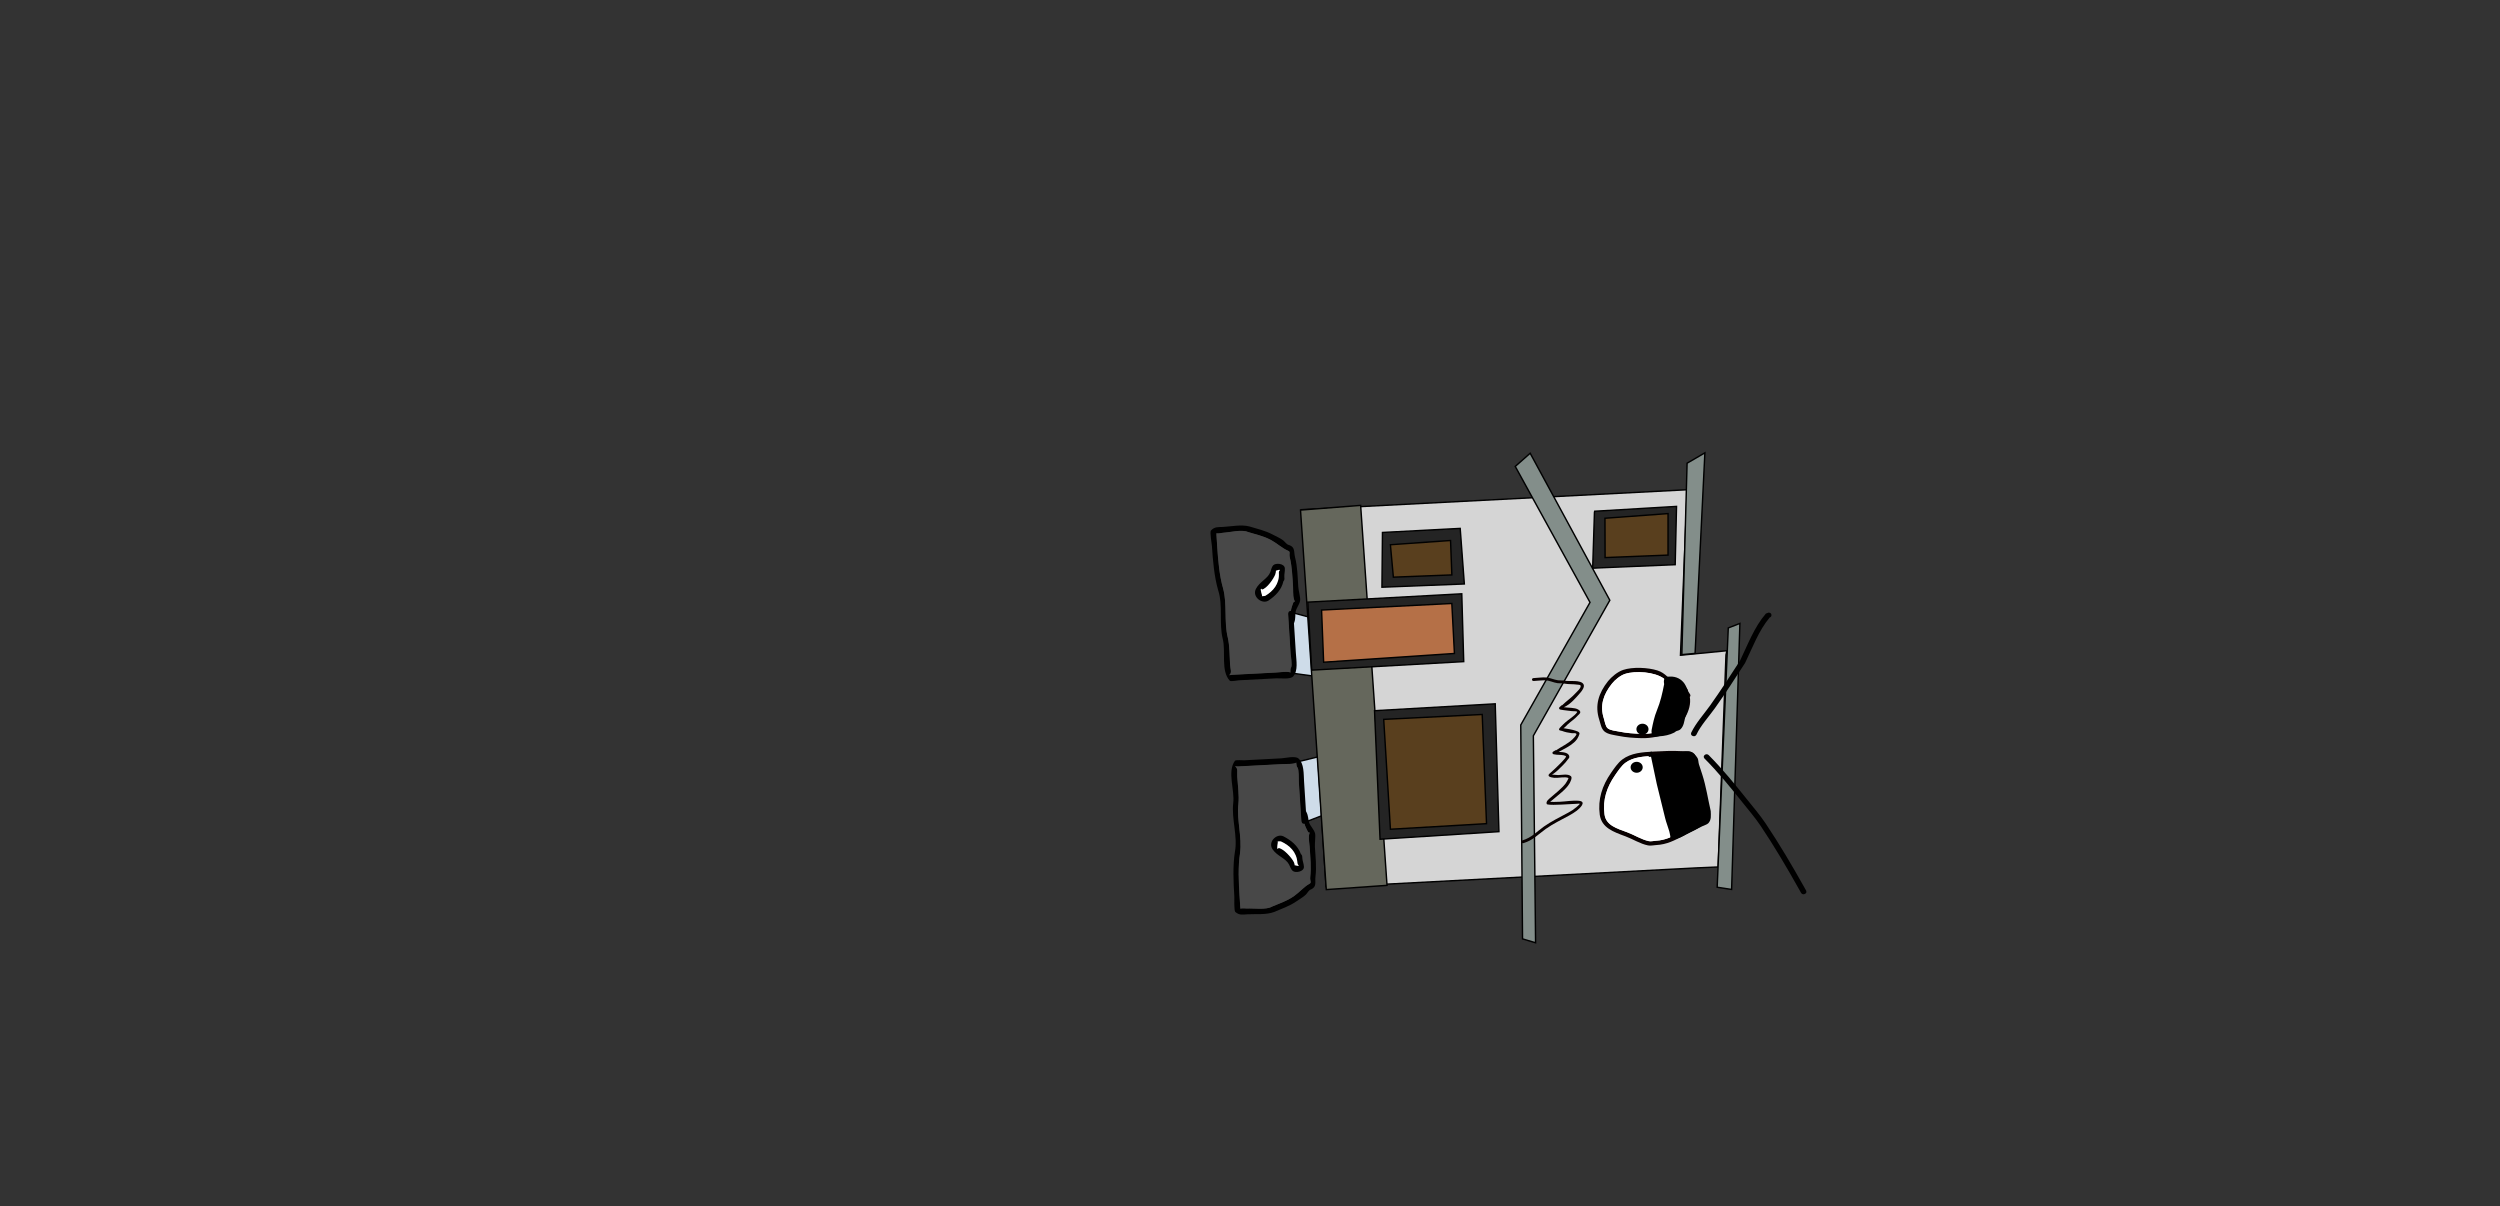 <svg version="1.1" xmlns="http://www.w3.org/2000/svg" xmlns:xlink="http://www.w3.org/1999/xlink" width="1733.093" height="836.336" viewBox="0,0,1733.093,836.336"><rect x="0" y="0" width="1733.093" height="836.336" fill="#333333" stroke="none"/><g transform="translate(546.547,238.168)"><g data-paper-data="{&quot;isPaintingLayer&quot;:true}" stroke-linejoin="miter" stroke-miterlimit="10" stroke-dasharray="" stroke-dashoffset="0" style="mix-blend-mode: normal"><path d="M-546.547,598.168v-836.336h1733.093v836.336z" fill="none" fill-rule="nonzero" stroke="#f00000" stroke-width="0" stroke-linecap="butt"/><g><path d="M347.086,185.934l41.641,11.169l2.742,37.162l-41.655,-5.67z" data-paper-data="{&quot;index&quot;:null}" fill="#cedce9" fill-rule="nonzero" stroke="#000000" stroke-width="1" stroke-linecap="round"/><path d="M348.999,182.285c0.494,-1.314 1.195,-4.418 2.209,-3.127c-0.344,-0.717 -0.77,-1.675 -0.9,-2.189c-0.62,-2.438 -0.362,-5.654 -0.524,-8.195c-0.446,-6.971 -0.633,-13.752 -2.229,-20.439c-0.721,-3.022 0.85,-3.946 -1.483,-4.763c-3.937,-1.732 -7.573,-5.188 -11.561,-7.321c-5.406,-2.891 -10.507,-3.855 -15.849,-5.521c-4.437,-1.97 -12.572,0.251 -17.354,0.501c-1.28,0.067 -3.519,0.802 -4.499,0.264c-0.01,0.587 -0.018,1.154 0.005,1.514c0.153,2.39 0.306,4.78 0.459,7.171c0.608,9.508 1.501,20.545 4.16,29.665c2.907,10.841 0.503,22.883 3.19,33.824c1.38,5.997 1.211,12.621 1.598,18.78c0.196,3.124 1.431,5.744 -0.46,7.219c-0.497,0.388 1.225,-0.064 1.837,-0.096c1.531,-0.08 3.061,-0.16 4.592,-0.241c8.572,-0.449 17.144,-0.899 25.715,-1.348c2.026,-0.106 9.238,-1.079 10.101,0.106c-0.002,-0.231 0.001,-0.492 0.001,-0.635c0.002,-1.272 -0.106,-1.977 0.463,-2.999c0.989,-1.775 -0.215,-7.525 -0.364,-9.853c-0.579,-9.048 -1.157,-18.097 -1.736,-27.145c0,0 -0.131,-2.049 1.706,-2.145c0.075,-0.004 0.148,-0.004 0.218,-0.001c0.123,-0.989 0.318,-1.992 0.705,-3.022zM351.78,214.407c0.349,5.462 1.668,12.397 -1.818,16.323c-1.997,2.249 -8.93,1.199 -11.796,1.349c-8.572,0.449 -17.144,0.899 -25.715,1.348c-0.979,0.051 -5.789,1.012 -6.429,0.337c-6.46,-6.813 -2.637,-20.492 -4.951,-29.103c-2.627,-10.699 0.268,-23.33 -3.139,-33.636c-2.74,-9.399 -3.706,-20.846 -4.333,-30.653c-0.09,-1.407 -1.585,-9.793 -0.688,-10.756c2.572,-2.762 4.893,-2.312 8.135,-2.482c5.864,-0.307 12.779,-1.833 18.529,-0.352c5.474,1.708 10.927,2.821 16.344,5.718c2.185,1.169 5.087,2.403 7.093,3.956c1.312,1.016 2.455,3.031 4.087,3.205c4.366,1.53 3.175,4.77 4.13,8.481c1.699,6.605 1.787,13.527 2.229,20.439c0.163,2.549 1.533,7.474 1.321,9.289c-0.37,3.16 -2.647,5.1 -3.163,8.171c-0.379,2.253 0.08,4.583 -0.919,7.243c-0.076,0.202 -0.152,0.404 -0.227,0.606c0.437,6.839 0.875,13.677 1.312,20.516z" data-paper-data="{&quot;index&quot;:null}" fill="#000000" fill-rule="nonzero" stroke="none" stroke-width="1" stroke-linecap="butt"/><path d="M348.384,185.331c-0.07,-0.003 -0.142,-0.002 -0.218,0.002c-1.837,0.096 -1.708,2.155 -1.708,2.155c0.579,9.048 1.124,18.147 1.703,27.196c0.149,2.328 1.345,8.084 0.356,9.859c-0.57,1.022 -0.465,1.729 -0.466,3.001c-0,0.144 -0.004,0.405 -0.002,0.636c-0.863,-1.185 -8.092,-0.205 -10.118,-0.099c-8.572,0.449 -17.195,0.897 -25.767,1.347c-1.531,0.08 -3.069,0.157 -4.6,0.238c-0.612,0.032 -2.337,0.482 -1.84,0.095c1.891,-1.475 0.652,-4.096 0.456,-7.221c-0.387,-6.159 -0.24,-12.801 -1.62,-18.797c-2.687,-10.941 -0.307,-23.09 -3.214,-33.931c-2.659,-9.12 -3.522,-20.203 -4.131,-29.711c-0.153,-2.39 -0.3,-4.785 -0.453,-7.175c-0.023,-0.36 -0.015,-0.927 -0.004,-1.514c0.98,0.539 3.225,-0.201 4.505,-0.268c4.782,-0.251 12.948,-2.482 17.385,-0.513c5.341,1.666 10.478,2.632 15.884,5.524c3.988,2.133 7.652,5.603 11.589,7.335c2.333,0.817 0.769,1.747 1.49,4.769c1.596,6.687 1.811,13.51 2.257,20.482c0.163,2.541 -0.09,5.785 0.531,8.223c0.131,0.515 0.557,1.481 0.901,2.197c-1.013,-1.291 -1.716,1.825 -2.209,3.139c-0.387,1.03 -0.583,2.045 -0.707,3.034z" data-paper-data="{&quot;noHover&quot;:false,&quot;origItem&quot;:[&quot;Path&quot;,{&quot;applyMatrix&quot;:true,&quot;segments&quot;:[[[579.60736,595.76373],[0.95609,-0.20262],[0.00646,0.07548]],[[579.61718,596],[0,-0.08208],[0,2]],[[577.61718,598],[0,0],[-8.83333,0]],[[551.11718,598],[8.83333,0],[-2.27308,0]],[[541.51161,598.28885],[1.67648,-1.19621],[-0.96568,0.68904]],[[538.61718,599],[1.23739,-0.09027],[-0.13966,0.01019]],[[537.99901,599.04541],[0.22447,-0.0134],[1.19653,0.85421]],[[538.61718,610],[0,-2.20646],[0,9.33333]],[[538.61718,638],[0,-9.33333],[0,1.66667]],[[538.61718,643],[0,-1.66667],[0,0.66667]],[[538.61718,645],[-0.35177,0.56631],[1.33831,-2.15456]],[[545.61718,644],[-3.04994,0.00386],[6.01206,-0.00761]],[[563.97058,644.43107],[-5.90478,-1.08158],[10.78253,2.15651]],[[597.04254,645.54479],[-10.6965,-2.40266],[9.00888,2.25222]],[[626.11718,648],[-9.28168,0],[2.33333,0]],[[633.11718,648],[-2.33333,0],[0.35109,0]],[[634.59021,647.90091],[-0.5707,0.05184],[-0.57412,-1.02596]],[[634.61718,643],[0,1.39387],[0,-5.20707]],[[634.21982,624.13246],[2.14282,4.67827],[-1.8936,-5.6808]],[[628.03948,607.31672],[3.08887,5.66543],[-2.2791,-4.1802]],[[620.32688,595.27881],[1.8857,4.15235],[-0.91417,-2.47477]],[[615.61718,594],[2.9771,0.57275],[-6.58756,-1.26734]],[[595.61718,593],[6.8054,0],[-2.48058,0]],[[587.61718,593],[2.40395,0.50364],[-0.50743,-0.10631]],[[585.44122,592.1748],[0.71481,0.32365],[1.30749,1.01011]],[[582.51161,594.78885],[1.25365,-0.62682],[-0.98239,0.4912]]],&quot;closed&quot;:true}],&quot;index&quot;:null}" fill="#484848" fill-rule="nonzero" stroke="none" stroke-width="1" stroke-linecap="butt"/><path d="M339.813,156.964c-0.621,0.033 -1.328,0.778 -1.842,0.452c-0.026,0.905 -0.149,1.82 -0.458,2.643c-1.192,3.175 -5.856,9.751 -9.168,10.522c-0.269,0.063 -0.371,-0.812 -0.603,-0.651c-0.772,0.536 0.883,4.492 0.684,4.967c-0.045,0.108 -0.122,0.163 -0.219,0.189c0.303,-0.038 0.596,-0.073 0.781,-0.082c0.651,-0.034 1.354,-0.042 1.915,-0.397c4.953,-3.028 9.541,-7.79 9.042,-15.594c0,0 -0.059,-0.921 0.456,-1.557c0.09,-0.208 0.201,-0.372 0.337,-0.485c-0.352,-0.009 -0.711,-0.018 -0.924,-0.007zM327.15,175.1c-0.367,0.16 0.254,0.086 0.904,0.005c-0.284,0.005 -0.654,-0.114 -0.904,-0.005zM332.779,178.185c-4.405,2.787 -11.449,-2.647 -8.712,-8.062c2.583,-5.109 8.303,-7.093 10.042,-11.724c0.587,-1.564 0.844,-3.415 1.911,-4.617c1.691,-1.904 7.91,-1.425 8.132,2.035c0.159,2.491 -0.487,3.757 -0.338,6.076l0.066,1.024c0,0 0.075,1.176 -0.687,1.788c-1.388,6.162 -5.651,10.293 -10.413,13.48z" data-paper-data="{&quot;index&quot;:null}" fill="#000000" fill-rule="nonzero" stroke="none" stroke-width="1" stroke-linecap="butt"/><path d="M340.793,156.892c-0.135,0.113 -0.247,0.277 -0.337,0.485c-0.515,0.636 -0.452,1.561 -0.452,1.561c0.499,7.804 -4.186,12.735 -9.139,15.762c-0.561,0.355 -1.278,0.355 -1.928,0.389c-0.185,0.01 -0.482,0.041 -0.785,0.079c0.097,-0.026 0.174,-0.081 0.219,-0.189c0.199,-0.475 -1.483,-4.464 -0.71,-5.001c0.232,-0.161 0.489,0.608 0.758,0.545c3.312,-0.771 7.948,-7.376 9.14,-10.551c0.309,-0.824 0.425,-1.744 0.45,-2.648c0.514,0.326 1.233,-0.412 1.854,-0.444c0.213,-0.011 0.577,0.003 0.929,0.012z" data-paper-data="{&quot;noHover&quot;:false,&quot;origItem&quot;:[&quot;Path&quot;,{&quot;applyMatrix&quot;:true,&quot;segments&quot;:[[[607.563,601.99816],[0.02649,0.38155],[-0.10299,0.15484]],[[607.10872,602.39727],[0.1976,-0.11227],[-0.59254,0.60273]],[[605.61718,603],[0,0],[-7.618,0]],[[590.90604,613.89443],[2.69308,-5.58508],[-0.31682,0.63364]],[[590.61718,616],[0,-0.70843],[0,0.20156]],[[590.57685,616.85325],[0.02106,-0.33136],[0.02013,-0.10671]],[[590.74964,616.60263],[-0.10238,0.05628],[0.45234,-0.24865]],[[595.61718,617],[-0.48256,0.87548],[0.14503,-0.26312]],[[594.95308,616.3906],[-0.04725,0.29671],[0.58086,-3.64773]],[[604.72276,605.71115],[-3.02833,1.51416],[0.78545,-0.39273]],[[607.27135,605.03032],[-0.87898,0.0905],[-0.34365,-0.53523]],[[607.61718,603],[0,0.6759],[0,-0.23192]]],&quot;closed&quot;:true}],&quot;index&quot;:null}" fill="#ffffff" fill-rule="nonzero" stroke="none" stroke-width="1" stroke-linecap="butt"/><path d="M353.728,289.786l40.654,-9.985l2.014,37.2l-39.939,15.445z" fill="#cedce9" fill-rule="nonzero" stroke="#000000" stroke-width="1" stroke-linecap="round"/><path d="M358.821,335.871c-0.515,-0.983 -0.837,-1.958 -1.086,-2.928c-0.069,0.01 -0.141,0.018 -0.216,0.021c-1.837,0.096 -1.968,-1.952 -1.968,-1.952c-0.579,-9.049 -1.157,-18.097 -1.736,-27.145c-0.149,-2.328 0.314,-8.166 -0.895,-9.826c-0.696,-0.956 -0.679,-1.667 -0.843,-2.931c-0.019,-0.143 -0.055,-0.402 -0.082,-0.631c-0.706,1.267 -7.994,1.054 -10.02,1.161c-8.572,0.449 -17.144,0.899 -25.715,1.348c-1.531,0.08 -3.061,0.161 -4.592,0.241c-0.612,0.032 -2.38,-0.237 -1.837,0.096c2.066,1.267 1.174,3.998 1.377,7.122c0.401,6.158 1.413,12.721 0.807,18.821c-1.274,11.149 2.65,22.858 1.144,33.931c-1.478,9.337 -0.958,20.393 -0.35,29.901c0.153,2.39 0.306,4.78 0.459,7.171c0.023,0.36 0.103,0.922 0.188,1.504c0.905,-0.637 3.223,-0.141 4.503,-0.208c4.782,-0.251 13.146,1.105 17.302,-1.315c5.093,-2.213 10.038,-3.704 15.039,-7.141c3.69,-2.536 6.86,-6.349 10.55,-8.48c2.213,-1.056 0.535,-1.809 0.866,-4.886c0.732,-6.809 0.054,-13.564 -0.392,-20.535c-0.163,-2.541 -0.829,-5.708 -0.524,-8.195c0.064,-0.525 0.365,-1.521 0.615,-2.269c-0.842,1.388 -1.935,-1.621 -2.593,-2.875zM357.489,303.674c0.437,6.839 0.875,13.677 1.312,20.516c0.101,0.193 0.202,0.385 0.303,0.578c1.331,2.537 1.172,4.899 1.836,7.098c0.905,2.997 3.414,4.686 4.184,7.786c0.442,1.781 -0.291,6.816 -0.128,9.365c0.442,6.912 1.238,13.797 0.392,20.535c-0.475,3.785 1.121,6.88 -3.021,8.855c-1.599,0.343 -2.477,2.464 -3.651,3.611c-1.794,1.753 -4.519,3.282 -6.541,4.671c-5.012,3.444 -10.286,5.12 -15.506,7.388c-5.523,2.072 -12.587,1.279 -18.45,1.587c-3.242,0.17 -5.49,0.86 -8.397,-1.615c-1.014,-0.863 -0.598,-9.349 -0.688,-10.756c-0.627,-9.807 -1.127,-21.278 0.396,-30.901c2.07,-10.593 -2.416,-22.837 -1.17,-33.739c1.201,-8.796 -4.34,-21.984 1.208,-29.426c0.549,-0.737 5.45,-0.286 6.429,-0.337c8.572,-0.449 17.144,-0.899 25.715,-1.348c2.866,-0.15 9.618,-1.918 11.889,0.108c3.963,3.535 3.537,10.562 3.887,16.024z" data-paper-data="{&quot;index&quot;:null}" fill="#000000" fill-rule="nonzero" stroke="none" stroke-width="1" stroke-linecap="butt"/><path d="M357.822,332.91c0.249,0.97 0.573,1.957 1.089,2.94c0.658,1.254 1.753,4.275 2.595,2.887c-0.25,0.748 -0.55,1.752 -0.615,2.277c-0.305,2.487 0.359,5.683 0.521,8.224c0.446,6.971 1.101,13.772 0.369,20.581c-0.331,3.077 1.34,3.837 -0.872,4.893c-3.69,2.132 -6.887,5.961 -10.577,8.497c-5.001,3.437 -9.98,4.933 -15.073,7.147c-4.156,2.42 -12.552,1.057 -17.334,1.308c-1.28,0.067 -3.605,-0.433 -4.51,0.205c-0.085,-0.582 -0.166,-1.145 -0.189,-1.505c-0.153,-2.39 -0.312,-4.784 -0.465,-7.174c-0.608,-9.508 -1.163,-20.608 0.315,-29.944c1.506,-11.073 -2.407,-22.892 -1.133,-34.041c0.607,-6.101 -0.386,-12.683 -0.787,-18.841c-0.203,-3.124 0.693,-5.858 -1.373,-7.125c-0.543,-0.333 1.227,-0.066 1.839,-0.098c1.531,-0.08 3.069,-0.164 4.599,-0.245c8.572,-0.449 17.194,-0.906 25.766,-1.355c2.026,-0.106 9.332,0.111 10.038,-1.155c0.027,0.229 0.064,0.489 0.083,0.631c0.164,1.263 0.15,1.976 0.846,2.932c1.208,1.66 0.755,7.502 0.903,9.83c0.579,9.049 1.197,18.143 1.776,27.192c0,0 0.135,2.059 1.972,1.962c0.075,-0.004 0.147,-0.011 0.216,-0.021z" data-paper-data="{&quot;noHover&quot;:false,&quot;origItem&quot;:[&quot;Path&quot;,{&quot;applyMatrix&quot;:true,&quot;segments&quot;:[[[579.60736,595.76373],[0.95609,-0.20262],[0.00646,0.07548]],[[579.61718,596],[0,-0.08208],[0,2]],[[577.61718,598],[0,0],[-8.83333,0]],[[551.11718,598],[8.83333,0],[-2.27308,0]],[[541.51161,598.28885],[1.67648,-1.19621],[-0.96568,0.68904]],[[538.61718,599],[1.23739,-0.09027],[-0.13966,0.01019]],[[537.99901,599.04541],[0.22447,-0.0134],[1.19653,0.85421]],[[538.61718,610],[0,-2.20646],[0,9.33333]],[[538.61718,638],[0,-9.33333],[0,1.66667]],[[538.61718,643],[0,-1.66667],[0,0.66667]],[[538.61718,645],[-0.35177,0.56631],[1.33831,-2.15456]],[[545.61718,644],[-3.04994,0.00386],[6.01206,-0.00761]],[[563.97058,644.43107],[-5.90478,-1.08158],[10.78253,2.15651]],[[597.04254,645.54479],[-10.6965,-2.40266],[9.00888,2.25222]],[[626.11718,648],[-9.28168,0],[2.33333,0]],[[633.11718,648],[-2.33333,0],[0.35109,0]],[[634.59021,647.90091],[-0.5707,0.05184],[-0.57412,-1.02596]],[[634.61718,643],[0,1.39387],[0,-5.20707]],[[634.21982,624.13246],[2.14282,4.67827],[-1.8936,-5.6808]],[[628.03948,607.31672],[3.08887,5.66543],[-2.2791,-4.1802]],[[620.32688,595.27881],[1.8857,4.15235],[-0.91417,-2.47477]],[[615.61718,594],[2.9771,0.57275],[-6.58756,-1.26734]],[[595.61718,593],[6.8054,0],[-2.48058,0]],[[587.61718,593],[2.40395,0.50364],[-0.50743,-0.10631]],[[585.44122,592.1748],[0.71481,0.32365],[1.30749,1.01011]],[[582.51161,594.78885],[1.25365,-0.62682],[-0.98239,0.4912]]],&quot;closed&quot;:true}],&quot;index&quot;:null}" fill="#484848" fill-rule="nonzero" stroke="none" stroke-width="1" stroke-linecap="butt"/><path d="M352.925,361.983c0.213,-0.011 0.568,-0.058 0.917,-0.104c-0.149,-0.098 -0.28,-0.249 -0.396,-0.446c-0.592,-0.578 -0.651,-1.499 -0.651,-1.499c-0.499,-7.804 -5.663,-12.055 -10.969,-14.545c-0.603,-0.294 -1.302,-0.229 -1.953,-0.194c-0.185,0.01 -0.481,0.005 -0.786,-0c0.099,0.016 0.183,0.063 0.241,0.165c0.258,0.451 -0.882,4.553 -0.046,5.005c0.251,0.136 0.241,-0.744 0.516,-0.71c3.388,0.419 8.859,6.464 10.448,9.493c0.412,0.786 0.652,1.682 0.792,2.578c0.469,-0.378 1.267,0.289 1.887,0.256zM338.933,345.192c-0.656,-0.012 -1.283,-0.021 -0.898,0.099c0.263,0.082 0.615,-0.075 0.898,-0.099zM343.233,341.639c5.136,2.669 9.898,6.326 12.062,12.302c0.835,0.528 0.91,1.704 0.91,1.704l0.066,1.024c0.148,2.319 0.951,3.509 1.111,6c0.221,3.46 -5.896,4.585 -7.818,2.871c-1.213,-1.082 -1.704,-2.894 -2.487,-4.386c-2.317,-4.418 -8.253,-5.791 -11.469,-10.596c-3.409,-5.093 2.895,-11.227 7.626,-8.919z" data-paper-data="{&quot;index&quot;:null}" fill="#000000" fill-rule="nonzero" stroke="none" stroke-width="1" stroke-linecap="butt"/><path d="M353.908,361.953c-0.349,0.046 -0.708,0.098 -0.921,0.109c-0.621,0.033 -1.429,-0.625 -1.898,-0.247c-0.141,-0.896 -0.373,-1.798 -0.785,-2.584c-1.589,-3.029 -7.036,-9.106 -10.424,-9.525c-0.276,-0.034 -0.433,0.757 -0.684,0.621c-0.836,-0.452 0.326,-4.59 0.068,-5.041c-0.058,-0.102 -0.143,-0.149 -0.242,-0.164c0.306,0.006 0.605,0.006 0.79,-0.004c0.651,-0.034 1.362,-0.109 1.965,0.185c5.306,2.49 10.589,6.898 11.088,14.702c0,0 0.055,0.925 0.648,1.503c0.116,0.197 0.247,0.348 0.396,0.446z" data-paper-data="{&quot;noHover&quot;:false,&quot;origItem&quot;:[&quot;Path&quot;,{&quot;applyMatrix&quot;:true,&quot;segments&quot;:[[[607.563,601.99816],[0.02649,0.38155],[-0.10299,0.15484]],[[607.10872,602.39727],[0.1976,-0.11227],[-0.59254,0.60273]],[[605.61718,603],[0,0],[-7.618,0]],[[590.90604,613.89443],[2.69308,-5.58508],[-0.31682,0.63364]],[[590.61718,616],[0,-0.70843],[0,0.20156]],[[590.57685,616.85325],[0.02106,-0.33136],[0.02013,-0.10671]],[[590.74964,616.60263],[-0.10238,0.05628],[0.45234,-0.24865]],[[595.61718,617],[-0.48256,0.87548],[0.14503,-0.26312]],[[594.95308,616.3906],[-0.04725,0.29671],[0.58086,-3.64773]],[[604.72276,605.71115],[-3.02833,1.51416],[0.78545,-0.39273]],[[607.27135,605.03032],[-0.87898,0.0905],[-0.34365,-0.53523]],[[607.61718,603],[0,0.6759],[0,-0.23192]]],&quot;closed&quot;:true}],&quot;index&quot;:null}" fill="#ffffff" fill-rule="nonzero" stroke="none" stroke-width="1" stroke-linecap="butt"/><path d="M387.76,188.044c0.602,8.877 1.136,17.758 1.603,26.642c-0.518,-4.431 -0.905,-8.896 -1.16,-13.394c-0.286,-4.471 -0.433,-8.888 -0.443,-13.248z" fill="#884f38" fill-rule="evenodd" stroke="none" stroke-width="1" stroke-linecap="butt"/><path d="M355.464,115.138l267.581,-13.795l-4.631,114.721l32.197,-3.136l-0.644,2.836l-5.45,147.085l-15.386,0.667l-231.263,12.124l-5.721,-0.728l-19.451,1.58l-15.839,-247.65z" fill="#d5d5d5" fill-rule="nonzero" stroke="#000000" stroke-width="1" stroke-linecap="round"/><path d="M396.7,112.182l18.291,263.401l-42.113,2.955l-17.858,-263.097z" fill="#65675c" fill-rule="nonzero" stroke="#000000" stroke-width="1" stroke-linecap="round"/><path d="M360.081,179.258l106.727,-5.782l1.356,47.009l-105.378,5.898z" fill="#242424" fill-rule="nonzero" stroke="#000000" stroke-width="1" stroke-linecap="round"/><path d="M369.614,184.737l90.297,-4.547l1.804,34.655l-90.665,6.061z" fill="#b57047" fill-rule="nonzero" stroke="#000000" stroke-width="1" stroke-linecap="round"/><path d="M411.83,130.959l53.883,-2.825l2.876,38.522l-57.119,2.247z" fill="#242424" fill-rule="nonzero" stroke="#000000" stroke-width="1" stroke-linecap="round"/><path d="M417.325,139.452l41.702,-2.934l0.907,23.866l-40.551,1.565z" fill="#593f1e" fill-rule="nonzero" stroke="#000000" stroke-width="1" stroke-linecap="round"/><path d="M489.999,249.747l2.572,88.608l-82.411,5.255l-3.841,-89.102z" fill="#242424" fill-rule="nonzero" stroke="#000000" stroke-width="1" stroke-linecap="round"/><path d="M480.979,257.132l2.984,75.695l-66.611,3.866l-4.665,-76.168z" fill="#593f1e" fill-rule="nonzero" stroke="#000000" stroke-width="1" stroke-linecap="round"/><path d="M555.712,179.417l-51.838,-94.246l10.352,-9.137l55.217,101.915l-53.008,93.951l1.542,143.496l-9.046,-2.702l-1.229,-148.276z" fill="#838e8a" fill-rule="nonzero" stroke="#000000" stroke-width="1" stroke-linecap="round"/><path d="M615.684,112.892l-0.924,40.403l-53.096,2.223l-4.113,0.216l1.237,-38.738l0.158,-0.756z" fill="#242424" fill-rule="nonzero" stroke="#000000" stroke-width="1" stroke-linecap="round"/><path d="M609.812,117.871l-0.017,28.772l-43.636,1.727l-0.093,-27.272z" fill="#593f1e" fill-rule="nonzero" stroke="#000000" stroke-width="1" stroke-linecap="round"/><path d="M619.367,215.641l3.636,-132.698l12.334,-7.186l-6.791,139.028z" fill="#838e8a" fill-rule="nonzero" stroke="#000000" stroke-width="1" stroke-linecap="round"/><path d="M659.615,194.007l-5.745,184.419l-10.003,-1.531l7.694,-179.757z" fill="#838e8a" fill-rule="nonzero" stroke="#000000" stroke-width="1" stroke-linecap="round"/><path d="M624.892,244.947c1.641,9.227 -5.552,20.463 -14.185,24.675c-5.588,2.727 -13.003,4.087 -19.286,3.935c-5.661,-0.155 -10.689,-0.496 -16.223,-1.62c-3.042,-0.618 -6.968,-0.981 -9.404,-2.97c-2.359,-1.927 -2.805,-5.528 -3.652,-8.123c-3.232,-9.898 -0.5,-18.541 6.051,-26.799c2.38,-2.947 6.551,-6.471 10.475,-7.798c6.506,-2.199 17.256,-1.705 23.743,0.357c5.764,1.832 7.941,5.991 12.435,9.089c2.447,1.686 5.978,1.111 7.964,3.327c0.575,0.642 0.721,1.519 1.081,2.278l1.19,1.867c0,0 0.648,1.021 -0.19,1.781zM617.943,240.025c-1.547,-0.53 -3.403,-0.757 -5.109,-1.904c-2.449,-1.646 -3.8,-4.294 -6.138,-5.981c-6.197,-4.471 -19.395,-5.523 -26.787,-3.071c-3.301,1.095 -7.029,4.24 -8.994,6.751c-5.974,7.478 -8.505,15.187 -5.557,24.16c0.6,1.825 0.983,5.393 2.703,6.748c1.941,1.529 5.501,1.765 7.871,2.245c5.332,1.081 10.131,1.399 15.591,1.548c5.67,0.174 12.488,-1.102 17.537,-3.544c7.975,-3.858 14.45,-14.594 12.241,-22.801c-0.359,-1.334 -1.986,-2.077 -2.948,-3.139c0,0 -0.403,-0.445 -0.41,-1.012z" data-paper-data="{&quot;index&quot;:null}" fill="#080000" fill-rule="nonzero" stroke="none" stroke-width="0.5" stroke-linecap="butt"/><path d="M618.405,241.021c0.962,1.062 2.591,1.812 2.95,3.146c2.209,8.207 -4.286,18.992 -12.261,22.85c-5.05,2.443 -11.905,3.73 -17.576,3.556c-5.46,-0.149 -10.289,-0.477 -15.621,-1.558c-2.37,-0.481 -5.939,-0.725 -7.881,-2.254c-1.719,-1.354 -2.11,-4.933 -2.71,-6.759c-2.949,-8.973 -0.413,-16.731 5.561,-24.208c1.964,-2.511 5.711,-5.672 9.012,-6.767c7.392,-2.452 20.652,-1.397 26.849,3.074c2.339,1.687 3.704,4.35 6.153,5.996c1.707,1.147 3.566,1.381 5.113,1.911c0.007,0.567 0.411,1.014 0.411,1.014z" data-paper-data="{&quot;noHover&quot;:false,&quot;origItem&quot;:[&quot;Path&quot;,{&quot;applyMatrix&quot;:true,&quot;segments&quot;:[[[242.36308,94.44509],[0.55935,0.02605],[-0.60288,1.35103]],[[240.22113,98.89885],[1.21949,-1.45844],[-1.75016,2.09309]],[[234.00416,104.03862],[1.78511,-1.99193],[-4.73058,5.27863]],[[229.59018,127.78406],[-2.0367,-6.74107],[0.90961,3.01063]],[[235.78421,136.201],[-2.37514,-1.89768],[7.06666,5.76203]],[[259.32625,142.54284],[-9.00308,2.12064],[1.83146,-0.43139]],[[266.12128,140.51457],[-1.42462,1.45816],[1.60848,-1.64635]],[[268.74272,133.61401],[-0.59653,2.0889],[1.34214,-4.69981]],[[271.07546,119.78016],[-0.42946,4.86722],[0.46491,-5.05363]],[[268.48641,103.9171],[2.14806,4.64868],[-3.3927,-7.34221]],[[246.63053,91.68342],[8.20857,-1.50389],[-1.33466,0.24452]],[[243.38226,94.13672],[1.09735,-0.79807],[0,0]]],&quot;closed&quot;:true}],&quot;index&quot;:null}" fill="#ffffff" fill-rule="nonzero" stroke="none" stroke-width="0.5" stroke-linecap="butt"/><path d="M631.801,299.332c2.868,6.475 3.873,13.24 4.322,20.313c0.257,4.048 0.896,9.302 -1.773,12.847c-3.086,4.1 -9.028,6.099 -13.555,8.51c-6.317,3.363 -11.737,6.279 -19.229,6.661c-1.874,0.096 -3.791,0.608 -5.624,0.243c-5.485,-1.094 -10.488,-4.394 -15.645,-6.299c-8.398,-3.102 -16.527,-5.911 -17.84,-14.958c-1.413,-10.676 1.641,-20.155 7.893,-29.126c2.062,-2.959 4.705,-6.908 7.695,-9.162c6.067,-4.573 14.087,-5.106 21.571,-5.499c6.549,-0.343 13.018,-0.694 19.574,-0.299c2.995,0.18 6.53,-0.541 8.743,1.791c1.814,1.911 1.154,4.228 1.49,6.47c0.302,2.013 0.881,4.053 1.439,6.02l0.793,1.517c0,0 0.238,0.459 0.145,0.971zM627.045,295.54c-0.388,-1.433 -0.733,-2.884 -0.948,-4.325c-0.217,-1.452 0.341,-3.635 -0.73,-4.905c-1.034,-1.225 -4.867,-0.624 -6.4,-0.716c-6.416,-0.388 -12.748,-0.035 -19.157,0.301c-6.711,0.352 -14.107,0.676 -19.579,4.77c-2.737,2.048 -5.161,5.771 -7.045,8.479c-5.828,8.378 -8.745,17.159 -7.401,27.142c0.922,7.746 8.743,9.908 15.778,12.511c4.924,1.822 9.722,4.991 14.924,6.114c1.59,0.343 3.262,-0.2 4.895,-0.279c6.929,-0.334 11.873,-3.138 17.713,-6.247c4.118,-2.192 9.601,-3.984 12.505,-7.631c2.193,-2.754 1.378,-7.779 1.175,-10.933c-0.514,-7.979 -1.69,-15.553 -5.789,-22.736c0,0 -0.482,-0.847 0.059,-1.545z" data-paper-data="{&quot;index&quot;:null}" fill="#080000" fill-rule="nonzero" stroke="none" stroke-width="0.5" stroke-linecap="butt"/><path d="M627.032,297.055c4.099,7.183 5.284,14.794 5.799,22.773c0.203,3.154 1.012,8.196 -1.18,10.949c-2.904,3.647 -8.402,5.455 -12.52,7.647c-5.84,3.109 -10.815,5.924 -17.743,6.258c-1.632,0.079 -3.313,0.622 -4.903,0.279c-5.201,-1.123 -10.027,-4.301 -14.951,-6.123c-7.036,-2.603 -14.878,-4.789 -15.8,-12.536c-1.344,-9.983 1.579,-18.81 7.407,-27.189c1.884,-2.708 4.323,-6.444 7.059,-8.492c5.471,-4.094 12.901,-4.427 19.612,-4.778c6.409,-0.336 12.768,-0.681 19.184,-0.293c1.533,0.093 5.373,-0.505 6.406,0.72c1.071,1.269 0.518,3.456 0.735,4.908c0.215,1.442 0.564,2.897 0.952,4.33c-0.541,0.698 -0.057,1.547 -0.057,1.547z" data-paper-data="{&quot;noHover&quot;:false,&quot;origItem&quot;:[&quot;Path&quot;,{&quot;applyMatrix&quot;:true,&quot;segments&quot;:[[[297.58827,89.48717],[0.66043,0.52295],[-1.43347,0.2647]],[[293.273,90.08651],[1.43289,-0.10983],[-1.44305,0.11061]],[[288.39778,90.45861],[1.30718,-0.88414],[-1.26148,0.85323]],[[287.36052,96.13283],[0.17056,-1.36327],[-0.71408,5.70749]],[[286.66667,113.25695],[0,-5.74266],[0,6.01312]],[[290.35873,131.01313],[-3.75518,-5.11979],[1.8782,2.56072]],[[298.35761,137.78829],[-2.5737,-1.83699],[7.96215,5.68303]],[[324.74561,145.947],[-9.91619,0.63019],[7.68777,-0.38104]],[[337.9009,132.57163],[-2.93108,6.1342],[2.05132,-4.29303]],[[344.70331,119.59411],[-1.37698,4.58048],[0.42097,-1.40035]],[[344.68132,115.2074],[-0.0069,1.46224],[0.02929,-6.20628]],[[339.43573,99.03331],[2.76479,5.39271],[-1.9493,-3.80268]],[[332.55614,87.4303],[3.44661,2.8014],[-2.60252,-2.11533]],[[321.83333,85.75695],[3.12183,-0.00146],[-7.89622,0.00369]],[[299.10921,89.62767],[7.2962,-3.24989],[0,0]]],&quot;closed&quot;:true}],&quot;index&quot;:null}" fill="#ffffff" fill-rule="nonzero" stroke="none" stroke-width="0.5" stroke-linecap="butt"/><path d="M587.803,289.958c2.311,-0.121 4.294,1.477 4.428,3.57c0.134,2.093 -1.632,3.888 -3.943,4.009c-2.311,0.121 -4.294,-1.477 -4.428,-3.57c-0.134,-2.093 1.631,-3.888 3.943,-4.009z" data-paper-data="{&quot;index&quot;:null}" fill="#000000" fill-rule="nonzero" stroke="none" stroke-width="0.5" stroke-linecap="butt"/><path d="M591.831,263.54c2.311,-0.121 4.294,1.477 4.428,3.57c0.134,2.093 -1.632,3.888 -3.943,4.009c-2.312,0.121 -4.294,-1.477 -4.428,-3.57c-0.134,-2.093 1.631,-3.888 3.943,-4.009z" data-paper-data="{&quot;index&quot;:null}" fill="#000000" fill-rule="nonzero" stroke="none" stroke-width="0.5" stroke-linecap="butt"/><path d="M681.498,188.166c0.071,1.112 -0.675,1.565 -1.238,1.748c-7.703,9.212 -11.946,21.008 -17.06,31.54c-6.852,10.531 -13.611,21.1 -20.943,31.363c-4.189,5.864 -9.757,11.866 -12.773,18.289c0,0 -0.772,1.627 -2.57,0.928c-1.798,-0.699 -1.025,-2.327 -1.025,-2.327c3.168,-6.615 8.755,-12.757 13.082,-18.815c7.262,-10.165 13.93,-20.641 20.746,-31.055c5.301,-10.97 9.751,-23.158 17.912,-32.64l1.802,-0.699c0,0 1.953,-0.102 2.066,1.666z" data-paper-data="{&quot;index&quot;:null}" fill="#000000" fill-rule="nonzero" stroke="none" stroke-width="0.5" stroke-linecap="butt"/><path d="M704.636,381.553c-1.744,0.802 -2.63,-0.777 -2.63,-0.777l-1.671,-2.979c-8.289,-14.776 -16.783,-29.157 -26.269,-43.332c-3.879,-5.802 -8.538,-11.181 -12.923,-16.678c-8.276,-10.375 -16.595,-20.614 -26.042,-30.1c0,0 -1.308,-1.317 0.146,-2.502c1.455,-1.185 2.763,0.132 2.763,0.132c9.516,9.603 17.944,19.914 26.305,30.395c4.448,5.576 9.158,11.034 13.098,16.916c9.537,14.251 18.079,28.71 26.411,43.564l1.671,2.979c0,0 0.886,1.579 -0.858,2.381z" data-paper-data="{&quot;index&quot;:null}" fill="#000000" fill-rule="nonzero" stroke="none" stroke-width="0.5" stroke-linecap="butt"/><path d="M607.103,236.131c-0.194,-1.377 -0.403,-2.773 0.321,-4.012c0.861,-1.473 2.266,-1.15 3.868,-1.234c4.085,-0.214 7.818,1.741 9.96,4.942c4.646,7.359 3.304,15.869 0.384,23.497c-0.658,2.762 -0.913,5.673 -3.019,7.893c-0.769,0.811 -1.767,1.09 -2.785,1.369c-0.684,0.187 -1.133,0.795 -1.754,1.115c-3.106,1.601 -6.853,2.383 -10.371,2.567c-0.979,0.051 -3.146,0.508 -4.058,0.139c-1.25,-0.506 -1.436,-3.495 -1.227,-4.55c0.911,-4.603 1.847,-9.153 3.673,-13.577c2.468,-5.979 3.798,-11.963 5.008,-18.148z" fill="#000000" fill-rule="nonzero" stroke="none" stroke-width="0.5" stroke-linecap="butt"/><path d="M596.653,285.108c0.24,-0.013 0.401,0.055 0.509,0.148c0.202,-0.013 0.402,-0.028 0.601,-0.045c-0.106,-0.528 -0.211,-1.056 -0.315,-1.584c0,0 -0.121,-0.614 0.556,-0.724c0.678,-0.11 0.799,0.504 0.799,0.504c0.11,0.555 0.22,1.111 0.332,1.666c2.491,-0.296 4.809,-0.808 7.308,-1.352c4.041,-0.881 8.942,-0.485 13.101,-0.704c1.672,-0.088 3.995,-0.514 5.611,-0.054c1.84,0.523 4.459,3.001 5.176,4.556c0.589,1.277 0.464,2.829 0.875,4.125c0.747,2.361 1.554,4.763 2.326,7.138c2.675,8.228 3.899,16.901 5.861,25.301c0.075,2.916 0.594,5.979 -1.639,8.411c-0.9,0.98 -2.865,1.432 -4.067,2.057c-3.906,2.033 -7.906,3.786 -11.737,5.948c-2.209,1.245 -4.579,2.671 -7.207,2.821c-0.973,0.056 -2.399,0.333 -3.159,-0.465c-0.29,-0.304 -0.12,-0.795 -0.193,-1.191c-0.218,-1.177 -0.422,-2.408 -0.743,-3.565c-0.846,-3.053 -2.108,-6.003 -2.844,-9.089c-1.878,-7.892 -3.842,-15.804 -5.816,-23.684c-1.363,-6.289 -2.706,-12.578 -3.977,-18.882c-0.416,0.036 -0.838,0.065 -1.266,0.087l-0.739,-0.764c0,0 -0.04,-0.622 0.648,-0.659z" fill="#000000" fill-rule="nonzero" stroke="none" stroke-width="0.5" stroke-linecap="butt"/><path d="M515.505,232.966c-0.064,-1.007 1.048,-1.065 1.048,-1.065l0.147,-0.008c2.731,-0.143 5.634,-0.565 8.362,-0.432c2.87,0.14 5.576,1.58 8.463,1.971c1.576,0.214 3.162,0.01 4.748,0.307c3.1,0.607 11.152,-0.82 12.945,2.47c0.989,1.814 -1.08,4.545 -2.233,5.859c-2.879,3.279 -6.8,8.095 -11.284,9.959l0.069,0.066l-0.029,0.025l0.036,0.006c2.735,0.441 7.387,0.145 9.726,1.579c0.702,0.43 1.517,1.102 1.484,1.869c-0.039,0.895 -1.056,1.518 -1.662,2.226c-1.994,2.328 -4.86,4.158 -7.132,6.259c-0.841,0.777 -1.743,1.976 -2.875,2.603c2.316,0.314 6.39,0.992 8.402,1.73c0.976,0.358 2.235,0.675 2.657,1.549c0.385,0.797 -1.332,3.86 -1.819,4.511c-2.265,3.028 -6.098,5.206 -9.523,6.99c-1.092,0.569 -2.017,1.217 -3.051,1.64c2.927,0.119 7.417,0.362 7.389,3.578c-0.006,0.667 -0.694,1.178 -1.086,1.742c-1.859,2.669 -4.479,4.929 -6.787,7.275c-1.428,1.32 -2.722,2.321 -4.319,3.365c-0.203,0.133 0.472,-0.188 0.722,-0.187c1.231,0.005 2.448,0.295 3.679,0.288c2.585,-0.014 6.775,-1.078 8.893,0.769c1.222,1.066 -0.495,4.197 -0.975,5.033c-2.441,4.253 -7.749,7.898 -11.525,11.221c-0.746,0.644 -1.574,1.214 -2.272,1.901c0.142,-0.133 0.381,-0.333 0.529,-0.353c0.724,-0.098 1.463,0.056 2.194,0.055c1.469,-0.002 2.938,-0.063 4.406,-0.122c4.212,-0.169 9.02,-1.11 13.205,-0.672c5.707,0.597 0.404,5.365 -1.436,6.813c-1.69,1.33 -3.514,2.34 -5.393,3.431c-5.462,2.967 -11.098,5.678 -16.118,9.232c-5.406,3.828 -8.793,7.86 -15.539,9.889c0,0 -1.057,0.318 -1.408,-0.639c-0.351,-0.957 0.706,-1.275 0.706,-1.275c6.454,-1.942 9.676,-5.881 14.868,-9.564c5.082,-3.604 10.784,-6.353 16.317,-9.357c1.153,-0.669 2.357,-1.272 3.461,-2.006c1.744,-1.16 3.798,-2.845 5.119,-4.312c0.195,-0.217 -0.588,-0.211 -0.897,-0.216c-0.662,-0.011 -1.32,0.087 -1.981,0.124c-1.372,0.079 -2.745,0.144 -4.118,0.216c-3.722,0.195 -7.457,0.47 -11.187,0.475c-0.456,0.001 -4.453,0.012 -4.701,-0.569c-0.8,-1.871 1.584,-3.504 2.693,-4.496c3.451,-3.038 7.555,-6.13 10.329,-9.671c0.285,-0.364 2.364,-3.711 1.969,-3.894c-2.323,-1.081 -6.92,0.12 -9.464,-0.095c-0.922,-0.078 -4.109,-0.361 -4.262,-1.626c-0.116,-0.955 1.184,-1.598 1.856,-2.342c0.003,-0.003 2.954,-2.73 3.02,-2.791c1.764,-1.794 3.728,-3.525 5.343,-5.43c0.084,-0.099 2.627,-2.5 1.626,-2.976c-1.78,-0.846 -4.321,-0.744 -6.249,-0.862l-0.054,-0.021l-0.002,0.013l-1.915,-0.296c-0.511,-0.069 -0.916,-0.454 -0.947,-0.939c-0.025,-0.386 0.193,-0.733 0.534,-0.921l1.863,-1.069l0.123,0.175c3.776,-2.618 8.088,-4.452 11.471,-7.675c0.519,-0.494 2.939,-2.945 2.637,-3.627c-0.417,-0.942 -2.191,-0.44 -3.3,-0.588c-2.3,-0.309 -4.462,-0.684 -6.6,-1.529c-0.716,-0.283 -2.031,-0.209 -2.115,-0.912c-0.116,-0.972 1.088,-1.692 1.708,-2.492c0.382,-0.493 2.341,-2.258 2.607,-2.505c2.357,-2.177 6.441,-4.445 8.158,-7.053c0.633,-0.963 -2.388,-0.611 -3.611,-0.782c-1.933,-0.271 -3.839,-0.392 -5.771,-0.703l-0.004,-0.001l-0,0.001l-2.168,-0.364c-0.504,-0.074 -0.901,-0.457 -0.932,-0.937c-0.02,-0.311 0.118,-0.598 0.352,-0.795l1.611,-1.382l0.144,0.138c2.986,-2.932 6.549,-5.292 9.37,-8.438c0.787,-0.878 4.138,-3.724 3.435,-5.291c-0.247,-0.551 -1.836,-0.545 -2.192,-0.597c-3.085,-0.444 -6.137,-0.158 -9.183,-0.729c-1.522,-0.298 -3.038,-0.079 -4.56,-0.279c-2.798,-0.367 -5.565,-1.855 -8.314,-1.959c-2.657,-0.1 -5.451,0.292 -8.109,0.432l-0.147,0.008c0,0 -1.112,0.058 -1.176,-0.948z" fill="#080000" fill-rule="nonzero" stroke="none" stroke-width="0.5" stroke-linecap="butt"/></g></g></g></svg>